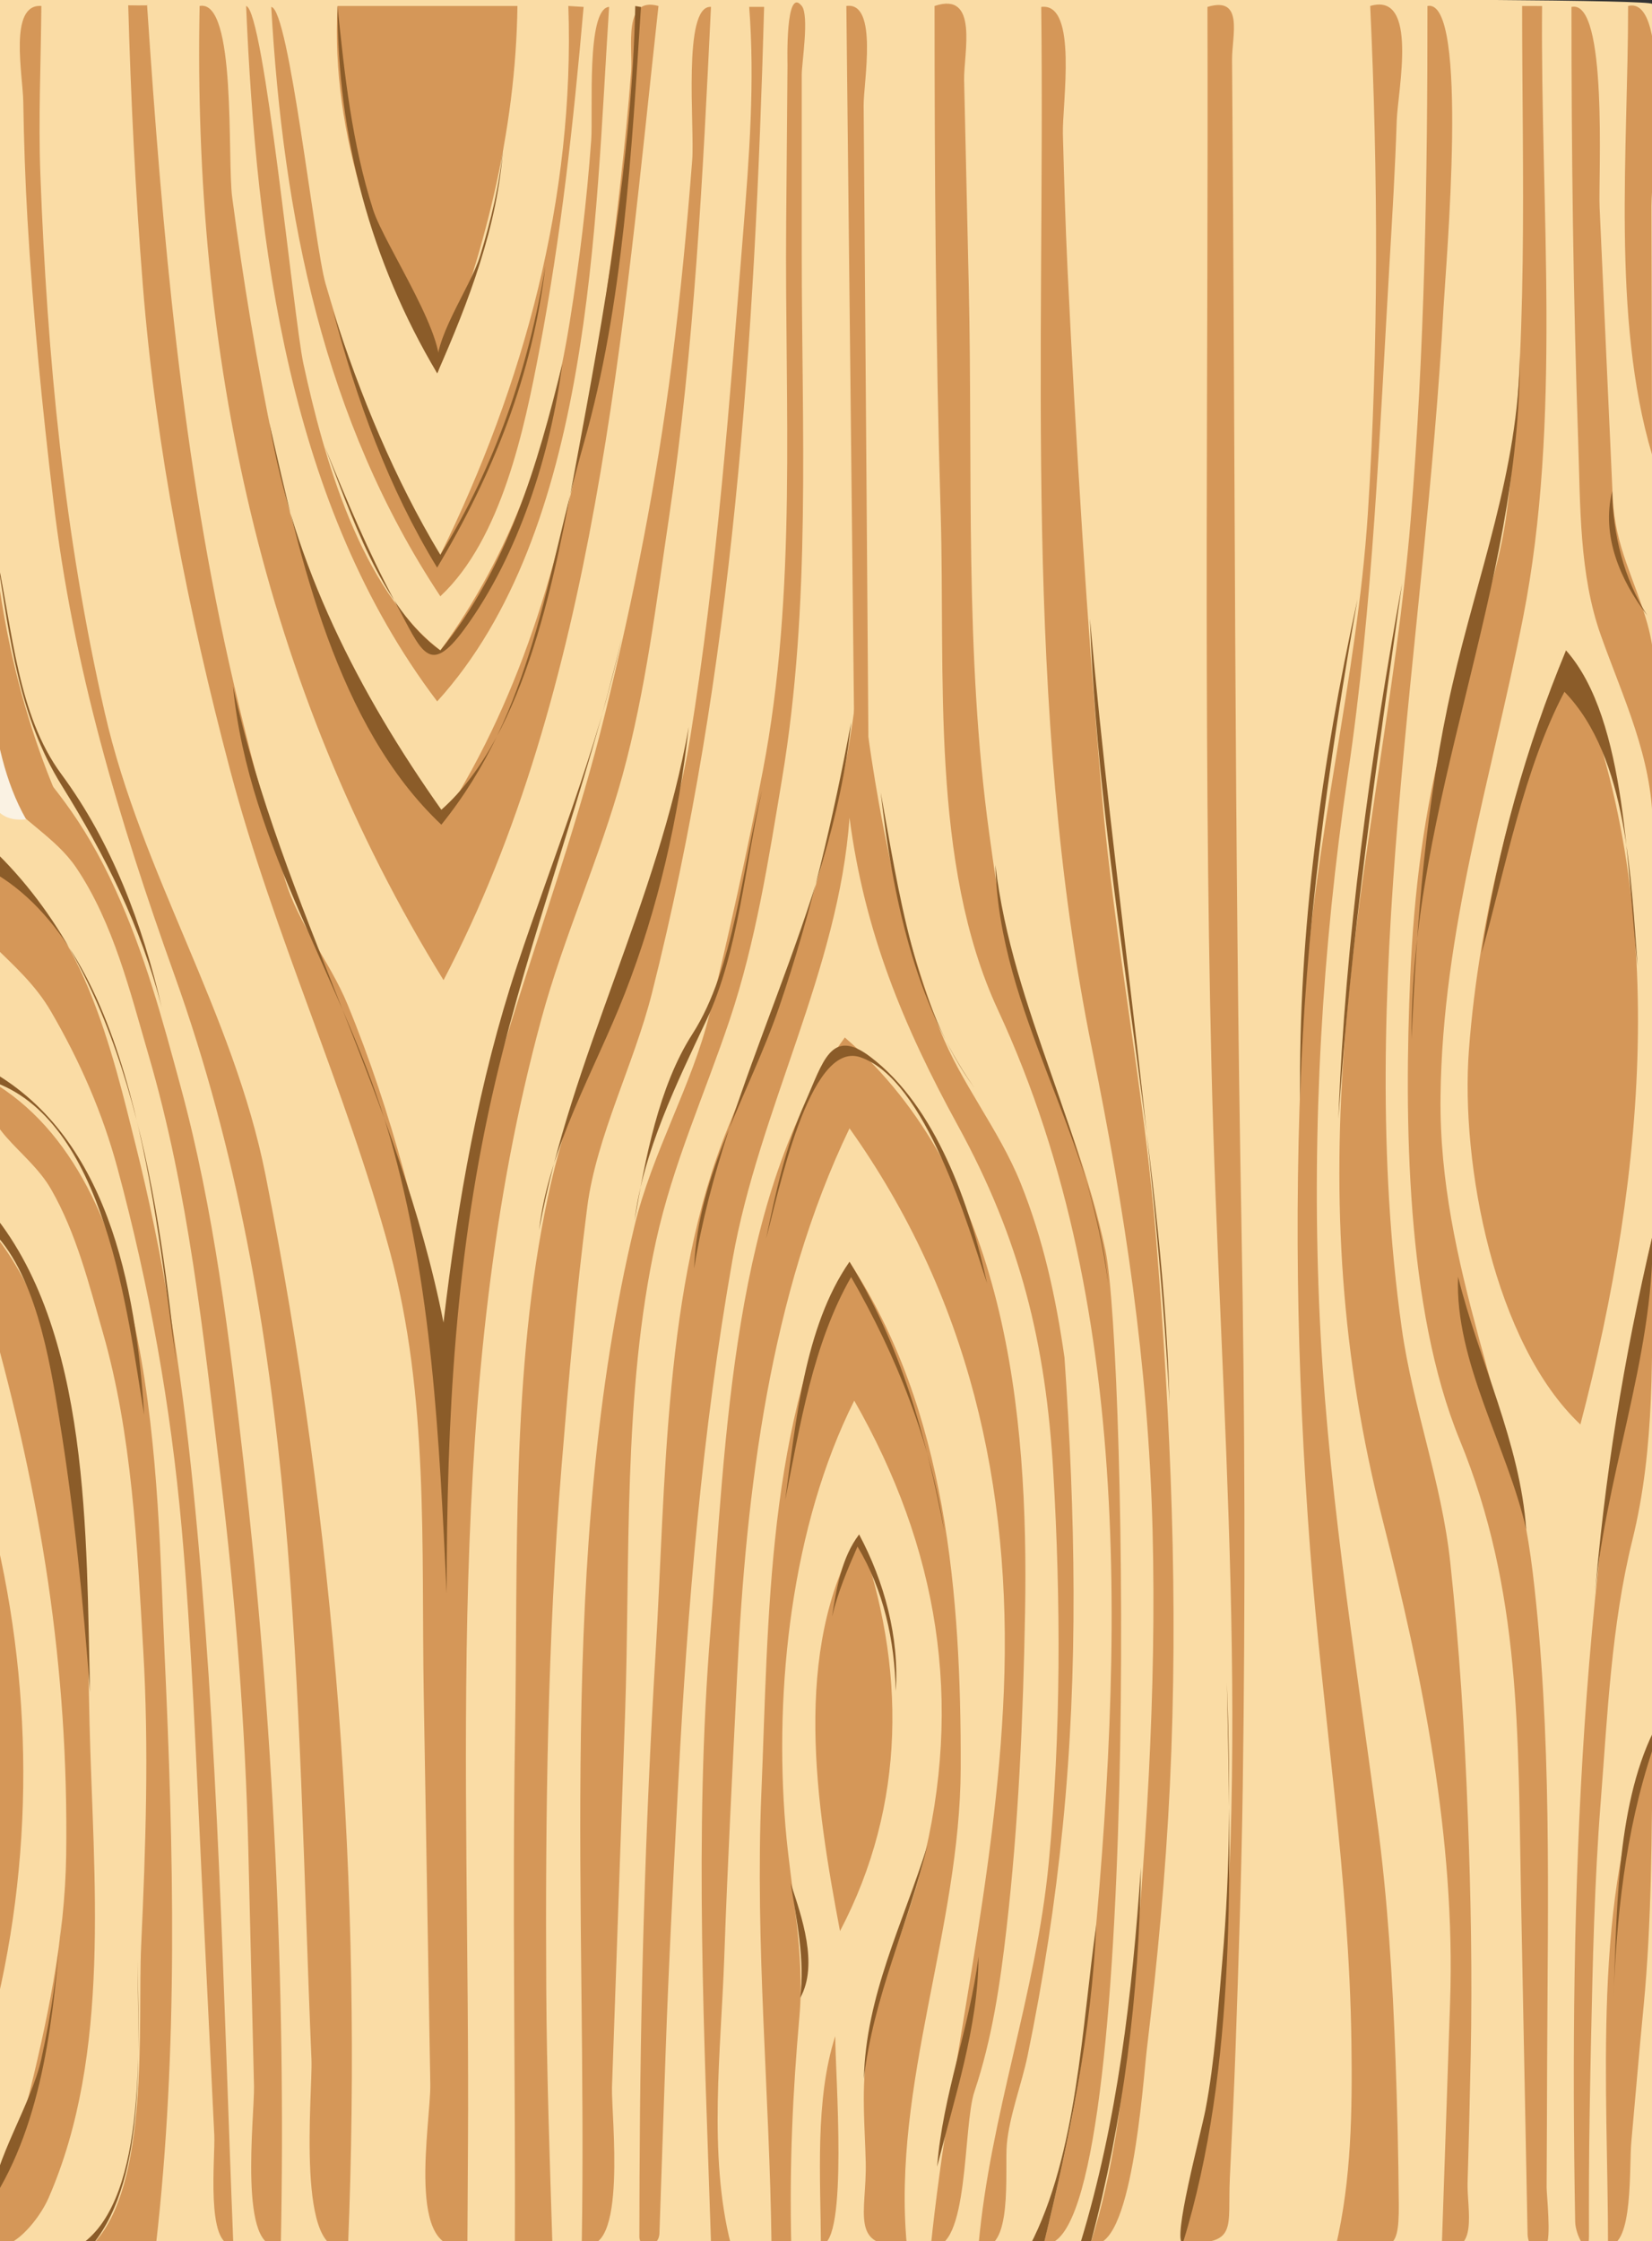 <?xml version="1.0" encoding="utf-8"?>
<!-- Generator: Adobe Illustrator 16.0.0, SVG Export Plug-In . SVG Version: 6.00 Build 0)  -->
<!DOCTYPE svg PUBLIC "-//W3C//DTD SVG 1.1//EN" "http://www.w3.org/Graphics/SVG/1.1/DTD/svg11.dtd">
<svg version="1.1" id="Layer_1" xmlns="http://www.w3.org/2000/svg" xmlns:xlink="http://www.w3.org/1999/xlink" x="0px" y="0px"
	 width="30.959px" height="41.982px" viewBox="-164.367 585.908 30.959 41.982"
	 enable-background="new -164.367 585.908 30.959 41.982" xml:space="preserve">
<rect x="-164.367" y="585.908" width="30.959" height="41.982" fill="#333333" stroke="none"/>
<title>wood</title>
<g>
	<title>Layer 1</title>
	<path id="path3" fill="#FADCA5" d="M-133.408,627.89c0-13.97,0-27.938,0-41.909c0-0.15-19.721-0.073-21.295-0.073
		c-3.221,0-6.443,0-9.664,0c-0.43,0-0.192,4.275-0.192,4.767c0,9.34,0,18.679,0,28.019c0,2.928,0,5.855,0,8.782
		c0,0.555,0.079,0.415,0.645,0.415c1.408,0,2.815,0,4.223,0C-150.931,627.89-142.169,627.89-133.408,627.89"/>
	<path id="path5" fill="#D59758" d="M-160.626,586.02c-0.129,6.473,1.151,12.724,4.571,18.249c2.853-5.44,3.368-12.248,4.028-18.249
		c-0.673-0.188-0.479,0.777-0.513,1.229c-0.053,0.693-0.122,1.383-0.199,2.073c-0.153,1.369-0.345,2.73-0.583,4.087
		c-0.489,2.784-1.205,5.422-2.733,7.816c-1.703-1.764-2.684-4.613-3.176-6.967c-0.325-1.555-0.576-3.08-0.785-4.656
		C-160.111,588.883-159.928,585.887-160.626,586.02"/>
	<path id="path7" fill="#D59758" d="M-159.755,586.02c0.194,4.494,0.802,9.358,3.581,13.027c2.903-3.193,2.957-8.969,3.222-13.01
		c-0.432,0.034-0.298,1.975-0.336,2.5c-0.082,1.138-0.219,2.262-0.4,3.387c-0.365,2.27-1.075,4.307-2.426,6.168
		c-1.499-1.153-2.185-3.609-2.567-5.369C-158.863,591.883-159.415,586.092-159.755,586.02"/>
	<path id="path9" fill="#D59758" d="M-159.284,586.038c0.224,3.915,0.977,7.736,3.169,11.04c1.147-1.069,1.577-3.144,1.857-4.618
		c0.406-2.134,0.639-4.259,0.828-6.422c-0.095-0.006-0.191-0.012-0.286-0.018c0.123,3.58-0.833,7.098-2.399,10.282
		c-1.05-1.513-1.636-3.329-2.15-5.076C-158.474,590.517-158.95,586.066-159.284,586.038"/>
	<path id="path11" fill="#D59758" d="M-158.042,586.02c-0.13,2.439,0.757,4.762,1.868,6.881c0.878-2.196,1.473-4.512,1.504-6.881
		C-155.794,586.02-156.918,586.02-158.042,586.02"/>
	<path id="path13" fill="#D59758" d="M-161.611,586.002c0.286,4.27,0.654,8.539,1.626,12.719c0.288,1.236,0.61,2.447,0.961,3.667
		c0.235,0.813,0.839,1.534,1.168,2.331c0.849,2.059,1.367,4.173,1.8,6.353c0.29-4.19,2.047-7.8,3.032-11.81
		c0.53-2.156,0.966-4.349,1.247-6.553c0.162-1.268,0.283-2.525,0.382-3.801c0.048-0.618-0.185-2.907,0.352-2.871
		c-0.153,3.18-0.313,6.389-0.783,9.54c-0.242,1.62-0.44,3.273-0.875,4.855c-0.429,1.558-1.097,3.007-1.521,4.566
		c-1.863,6.851-1.332,14.092-1.375,21.111c-0.004,0.616-0.007,1.233-0.011,1.849c-1.178,0.307-0.683-2.295-0.695-3.007
		c-0.041-2.435-0.082-4.869-0.123-7.304c-0.047-2.792,0.099-5.58-0.635-8.296c-0.827-3.062-2.176-5.931-2.988-8.997
		c-0.784-2.96-1.4-6.054-1.642-9.109c-0.139-1.751-0.224-3.482-0.273-5.238C-162.025,586.006-161.521,586.016-161.611,586.002"/>
	<path id="path15" fill="#D59758" d="M-157.845,627.99c0.276-6.731-0.235-13.458-1.544-20.06c-0.603-3.042-2.325-5.653-3.013-8.664
		c-0.763-3.334-1.08-6.664-1.208-10.076c-0.04-1.054,0.01-2.115,0.018-3.17c-0.617-0.045-0.347,1.289-0.339,1.793
		c0.012,0.736,0.036,1.472,0.079,2.207c0.102,1.758,0.275,3.503,0.483,5.252c0.371,3.126,1.224,5.975,2.273,8.907
		c2.367,6.61,2.274,13.382,2.566,20.315C-158.505,625.092-158.841,628.325-157.845,627.99"/>
	<path id="path17" fill="#D59758" d="M-159.104,627.96c0.098-4.875-0.144-9.806-0.697-14.648c-0.269-2.356-0.555-4.74-1.177-7.034
		c-0.351-1.295-0.671-2.489-1.226-3.705c-0.597-1.31-1.213-2.046-2.206-3.107c-0.015,0.457-0.113,1.056,0.089,1.33
		c0.349,0.475,1.001,0.801,1.383,1.367c0.699,1.038,1.012,2.336,1.359,3.523c0.746,2.554,1.021,5.217,1.341,7.85
		c0.282,2.32,0.469,4.698,0.525,7.034c0.036,1.472,0.071,2.943,0.106,4.415C-159.593,625.519-159.919,628.2-159.104,627.96"/>
	<path id="path19" fill="#D59758" d="M-164.565,602.209c1.684,0.584,2.355,3.624,2.733,5.121c0.529,2.097,0.864,4.27,1.082,6.42
		c0.478,4.723,0.566,9.467,0.756,14.21c-0.523,0.044-0.337-1.645-0.357-2.054c-0.08-1.646-0.161-3.293-0.241-4.939
		c-0.105-2.147-0.18-4.297-0.371-6.438c-0.203-2.278-0.605-4.521-1.2-6.728c-0.283-1.049-0.706-2.013-1.25-2.947
		c-0.292-0.501-0.681-0.845-1.097-1.252C-164.719,603.395-164.557,602.502-164.565,602.209"/>
	<path id="path21" fill="#D59758" d="M-161.444,627.96c0.422-3.678,0.33-7.388,0.161-11.076c-0.148-3.245-0.115-8.907-3.276-10.735
		c-0.263,0.879,0.708,1.27,1.148,2.035c0.477,0.831,0.708,1.77,0.971,2.684c0.547,1.904,0.642,3.981,0.757,5.949
		c0.109,1.85,0.046,3.691-0.039,5.542c-0.066,1.437,0.174,4.501-0.915,5.602C-162.24,627.96-161.842,627.96-161.444,627.96"/>
	<path id="path23" fill="#D59758" d="M-164.565,608.917c1.931,2.285,1.806,6.474,1.876,9.278c0.071,2.882,0.416,6.175-0.767,8.885
		c-0.272,0.623-1.162,1.478-1.104,0.283c0.031-0.623,0.537-1.412,0.692-2.034c0.376-1.511,0.72-3.106,0.741-4.671
		c0.048-3.523-0.471-6.704-1.423-10.088C-164.686,610.084-164.55,609.422-164.565,608.917"/>
	<path id="path25" fill="#D59758" d="M-164.511,600.778c-0.016-2-0.032-3.998-0.048-5.998c0.066,2.35,0.565,4.697,1.611,6.804
		C-163.278,601.086-163.875,600.542-164.511,600.778"/>
	<path id="path27" fill="#D59758" d="M-164.565,614.205c0.835,3.191,0.855,6.581,0.006,9.757
		C-164.559,620.715-164.478,617.44-164.565,614.205"/>
	<path id="path29" fill="#D59758" d="M-154.718,627.96c0.012-3.192-0.051-6.384,0.003-9.575c0.056-3.308-0.075-6.803,0.615-10.05
		c0.624-2.933,2.184-5.612,2.669-8.62c0.504-3.119,0.74-6.326,0.993-9.475c0.112-1.399,0.219-2.801,0.111-4.203
		c0.093,0,0.187,0,0.28,0c-0.175,6.249-0.569,12.413-2.104,18.482c-0.333,1.318-1.042,2.686-1.211,4.001
		c-0.208,1.618-0.35,3.24-0.482,4.866c-0.263,3.249-0.304,6.519-0.286,9.776c0.009,1.594,0.065,3.186,0.115,4.778
		C-154.23,627.948-154.508,628.006-154.718,627.96"/>
	<path id="path31" fill="#D59758" d="M-153.465,627.942c0.109-6.251-0.479-12.934,0.987-19.062c0.33-1.38,1.086-2.651,1.408-3.979
		c0.367-1.51,0.704-3.025,0.998-4.551c0.648-3.363,0.409-6.855,0.438-10.266c0.009-0.986,0.017-1.974,0.025-2.961
		c0-0.036-0.042-1.489,0.267-1.104c0.144,0.18,0,1.067,0,1.285c0,1.115,0,2.23,0,3.346c0,3.301,0.176,6.573-0.367,9.834
		c-0.252,1.512-0.494,3.066-0.982,4.523c-0.469,1.4-1.062,2.693-1.382,4.148c-0.63,2.864-0.479,5.982-0.581,8.897
		c-0.081,2.317-0.163,4.635-0.244,6.952C-152.915,625.524-152.596,628.225-153.465,627.942"/>
	<path id="path33" fill="#D59758" d="M-144.418,611.34c-0.161-1.125-0.396-2.212-0.823-3.271c-0.407-1.008-1.124-1.876-1.513-2.876
		c-0.839-2.161-1.252-4.534-1.513-6.833c-0.238,2.952-1.339,5.938-2.455,8.665c-1.21,2.958-1.168,6.693-1.359,9.847
		c-0.198,3.271-0.287,6.554-0.301,9.831c-0.001,0.368-0.003,0.736-0.003,1.104c0,0.246,0.367,0.221,0.376-0.066
		c0.039-1.121,0.077-2.242,0.115-3.363c0.059-1.707,0.151-3.411,0.24-5.116c0.17-3.253,0.448-6.546,1.014-9.756
		c0.494-2.806,1.993-5.433,2.193-8.28c0.281,2.143,1.008,3.9,2.031,5.768c1.173,2.139,1.648,4.086,1.788,6.494
		c0.141,2.419,0.146,4.887-0.084,7.3c-0.235,2.478-1.104,4.741-1.319,7.203c0.66,0.151,0.489-1.439,0.532-1.914
		c0.05-0.542,0.276-1.119,0.388-1.654c0.295-1.427,0.518-2.871,0.662-4.321C-144.156,617.172-144.217,614.271-144.418,611.34"/>
	<path id="path35" fill="#D59758" d="M-151.042,627.942c-0.122-3.818-0.321-7.679-0.01-11.492c0.284-3.48,0.396-8.2,2.517-11.107
		c3.031,2.615,3.445,7.049,3.378,10.768c-0.036,1.972-0.121,3.958-0.347,5.918c-0.119,1.037-0.269,2.068-0.602,3.06
		c-0.22,0.655-0.095,3.008-0.818,2.902c0.365-3.507,1.225-6.855,1.369-10.403c0.157-3.84-0.669-7.416-2.892-10.543
		c-1.495,3.107-1.938,6.803-2.104,10.205c-0.087,1.783-0.182,3.564-0.244,5.349c-0.06,1.704-0.303,3.676,0.123,5.345
		C-150.795,627.942-150.919,627.942-151.042,627.942"/>
	<path id="path37" fill="#D59758" d="M-148.357,599.793c-0.05-4.592-0.1-9.183-0.149-13.773c0.602-0.086,0.321,1.434,0.324,1.864
		c0.013,1.626,0.024,3.253,0.037,4.88c0.019,2.551,0.037,5.104,0.057,7.655C-148.177,600.211-148.282,600.006-148.357,599.793"/>
	<path id="path39" fill="#D59758" d="M-146.853,586.02c0,3.174,0.021,6.349,0.115,9.521c0.088,2.975-0.201,6.543,1.073,9.287
		c2.665,5.74,2.308,12.557,1.691,18.717c-0.15,1.494-0.481,2.94-0.833,4.396c1.825,0.254,1.562-16.679,1.157-18.606
		c-0.284-1.355-0.834-2.797-1.349-4.082c-0.478-1.196-0.652-2.45-0.829-3.729c-0.464-3.359-0.308-6.836-0.383-10.217
		c-0.029-1.301-0.059-2.602-0.088-3.901C-146.308,586.906-146.016,585.736-146.853,586.02"/>
	<path id="path41" fill="#D59758" d="M-144.854,586.038c0.075,6.5-0.35,13.108,0.949,19.507c0.613,3.017,1.057,5.918,1.137,9.013
		c0.078,3.046-0.124,6.156-0.425,9.188c-0.141,1.42-0.299,2.823-0.736,4.186c0.774,0.238,0.981-3.034,1.056-3.652
		c0.197-1.64,0.351-3.276,0.43-4.926c0.165-3.446,0.016-6.853-0.262-10.289c-0.225-2.771-0.774-5.512-1.014-8.279
		c-0.282-3.275-0.484-6.554-0.642-9.837c-0.041-0.842-0.064-1.686-0.087-2.528C-144.463,587.858-144.16,585.947-144.854,586.038"/>
	<path id="path43" fill="#D59758" d="M-141.739,586.038c0.02,6.627-0.082,13.248,0.076,19.875
		c0.152,6.393,0.798,12.914-0.003,19.288c-0.119,0.944-0.296,1.807-0.533,2.729c1.041,0.016,0.834-0.268,0.88-1.23
		c0.038-0.809,0.079-1.618,0.107-2.427c0.057-1.635,0.111-3.269,0.135-4.903c0.049-3.475,0.04-6.944-0.023-10.418
		c-0.136-7.307-0.119-14.618-0.178-21.926C-141.281,586.584-141.048,585.827-141.739,586.038"/>
	<path id="path45" fill="#D59758" d="M-138.689,586.02c0.147,3.167,0.16,6.34-0.044,9.505c-0.2,3.096-1.012,6.126-1.195,9.239
		c-0.201,3.416-0.145,6.77,0.114,10.18c0.235,3.093,0.732,6.115,0.773,9.232c0.017,1.288,0.001,2.556-0.293,3.813
		c1.006,0,1.188,0.218,1.181-0.788c-0.007-0.91-0.029-1.819-0.062-2.729c-0.053-1.481-0.146-2.983-0.343-4.453
		c-0.434-3.25-0.955-6.425-1.089-9.71c-0.135-3.3,0.055-6.621,0.539-9.888c0.472-3.176,0.594-6.407,0.783-9.611
		c0.052-0.879,0.104-1.758,0.133-2.637C-138.173,587.604-137.775,585.748-138.689,586.02"/>
	<path id="path47" fill="#D59758" d="M-137.616,586.02c0.001,3.21-0.051,6.432-0.315,9.631c-0.267,3.206-0.971,6.414-1.229,9.649
		c-0.251,3.142-0.076,6.013,0.698,9.058c0.755,2.965,1.374,5.992,1.27,9.064c-0.052,1.522-0.104,3.045-0.155,4.567
		c0.701,0.169,0.47-0.705,0.483-1.188c0.024-0.799,0.042-1.598,0.059-2.397c0.029-1.483,0.003-2.965-0.053-4.447
		c-0.059-1.597-0.16-3.188-0.33-4.776c-0.163-1.519-0.701-2.9-0.911-4.4c-0.888-6.356,0.443-12.772,0.785-19.128
		C-137.274,590.903-136.828,585.866-137.616,586.02"/>
	<path id="path49" fill="#D59758" d="M-149.909,627.942c-0.035-2.83-0.309-5.598-0.19-8.441c0.137-3.286,0.097-6.981,1.652-9.95
		c1.823,2.766,2.093,6.268,2.084,9.479c-0.008,2.992-1.29,5.939-1.01,8.931c-1.097,0.087-0.747-0.607-0.77-1.552
		c-0.015-0.627-0.075-1.263,0.003-1.886c0.162-1.298,0.726-2.388,1.045-3.632c0.796-3.103,0.307-5.998-1.263-8.745
		c-1.176,2.343-1.503,5.397-1.289,7.981c0.098,1.177,0.366,2.37,0.262,3.551c-0.128,1.443-0.188,2.792-0.154,4.264
		C-149.662,627.942-149.785,627.942-149.909,627.942"/>
	<path id="path51" fill="#D59758" d="M-148.267,614.653c-1.266,2.185-0.801,5.088-0.358,7.43
		C-147.378,619.709-147.387,617.123-148.267,614.653"/>
	<path id="path53" fill="#D59758" d="M-148.983,627.96c-0.005-1.243-0.116-2.716,0.269-3.909
		C-148.718,624.693-148.46,627.96-148.983,627.96"/>
	<path id="path55" fill="#D59758" d="M-135.842,586.02c0,3.152,0.127,6.429-0.299,9.559c-0.183,1.341-0.78,2.661-1.132,3.973
		c-0.408,1.523-0.599,3.094-0.666,4.664c-0.112,2.641-0.085,6.197,0.927,8.665c1.16,2.828,1.091,5.534,1.149,8.549
		c0.041,2.108,0.082,4.218,0.123,6.326c0.004,0.169,0.11,0.4,0.345,0.205c0.104-0.088,0.011-0.959,0.012-1.076
		c0.005-0.8,0.007-1.6,0.01-2.399c0.012-3.035,0.092-6.104-0.27-9.119c-0.369-3.067-1.766-5.748-1.728-8.92
		c0.036-3.102,0.952-5.951,1.546-8.966c0.729-3.698,0.323-7.706,0.357-11.46C-135.592,586.02-135.717,586.02-135.842,586.02"/>
	<path id="path57" fill="#D59758" d="M-135.019,598.092c-0.938,2.402-1.626,4.91-1.82,7.485c-0.162,2.142,0.481,5.504,2.089,7.016
		C-133.516,607.88-133.02,602.631-135.019,598.092"/>
	<path id="path59" fill="#D59758" d="M-134.917,586.038c-0.001,2.715,0.032,5.43,0.126,8.143c0.041,1.202,0.018,2.487,0.423,3.625
		c0.417,1.174,0.965,2.291,0.973,3.569c-0.01-1.188,0.218-2.663-0.102-3.79c-0.234-0.826-0.605-1.438-0.646-2.34
		c-0.083-1.819-0.165-3.638-0.247-5.457C-134.415,589.243-134.227,585.883-134.917,586.038"/>
	<path id="path61" fill="#D59758" d="M-133.396,609.043c-1.356,6.046-1.562,12.289-1.452,18.48c0.005,0.278,0.259,0.711,0.259,0.272
		c0-0.354-0.002-0.706,0-1.06c0.003-0.862,0.02-1.725,0.038-2.586c0.032-1.486,0.064-2.981,0.18-4.463
		c0.128-1.633,0.199-3.326,0.594-4.922c0.438-1.775,0.362-3.502,0.379-5.349C-133.398,609.292-133.397,609.167-133.396,609.043"/>
	<path id="path63" fill="#D59758" d="M-134.232,627.972c0.002-2.895-0.32-6.58,0.836-9.292c-0.02,1.614-0.015,3.213-0.17,4.819
		c-0.083,0.847-0.153,1.695-0.23,2.542C-133.838,626.495-133.756,627.989-134.232,627.972"/>
	<path id="path65" fill="#D59758" d="M-133.856,586.02c0.002,2.656-0.314,5.838,0.448,8.402c-0.004-1.551-0.007-3.102-0.011-4.652
		C-133.419,589.201-133.032,585.815-133.856,586.02"/>
	<path id="path67" fill="#8B5C29" d="M-160,598.766c0.915,4.132,3.12,7.733,3.944,11.918c0.266-2.26,0.662-4.52,1.378-6.682
		c0.687-2.073,1.486-3.987,1.964-6.148c-0.661,2.818-1.71,5.51-2.369,8.312c-0.754,3.211-0.913,6.306-0.913,9.59
		c-0.141-2.879-0.266-5.776-1.068-8.561C-157.886,604.343-159.71,601.79-160,598.766"/>
	<path id="path69" fill="#8B5C29" d="M-159.319,593.832c0.448,2.665,1.679,5.06,3.223,7.245c1.596-1.408,2.156-4.504,2.525-6.489
		c0.524-2.816,1.046-5.698,1.109-8.567c0.036,0.006,0.071,0.012,0.107,0.018c-0.173,2.67-0.331,5.581-1.068,8.162
		c-0.729,2.555-0.941,5.006-2.673,7.156C-158.063,599.502-158.746,596.356-159.319,593.832"/>
	<path id="path71" fill="#8B5C29" d="M-156.115,598.092c1.251-1.528,1.828-3.486,2.286-5.371c-0.218,1.688-0.819,3.585-1.833,4.969
		c-0.667,0.908-0.8,0.423-1.283-0.473c-0.514-0.951-0.928-1.943-1.336-2.944C-157.805,595.495-157.221,597.305-156.115,598.092"/>
	<path id="path73" fill="#8B5C29" d="M-156.115,596.302c1.027-1.667,1.651-3.489,1.969-5.413c-0.239,2.039-0.981,3.9-2.029,5.652
		c-0.907-1.484-1.511-3.142-1.952-4.816C-157.617,593.313-156.976,594.872-156.115,596.302"/>
	<path id="path75" fill="#8B5C29" d="M-158.042,586.02c-0.001,2.453,0.615,4.777,1.868,6.881c0.288-0.533-0.986-2.393-1.201-3.064
		C-157.771,588.598-157.911,587.308-158.042,586.02"/>
	<path id="path77" fill="#8B5C29" d="M-156.174,592.901c0.587-1.334,1.141-2.771,1.235-4.237c-0.061,0.694-0.226,1.37-0.43,2.036
		C-155.559,591.319-156.283,592.286-156.174,592.901"/>
	<path id="path79" fill="#8B5C29" d="M-151.46,599.524c-0.19,1.705-0.573,3.398-1.198,4.996c-0.562,1.438-1.426,2.876-1.607,4.434
		C-153.669,605.704-152.04,602.811-151.46,599.524"/>
	<path id="path81" fill="#8B5C29" d="M-150.087,600.718c-0.318,1.37-0.44,3.03-1.042,4.302c-0.55,1.165-1.186,2.465-1.346,3.754
		c0.199-1.143,0.45-2.512,1.085-3.498C-150.601,604.051-150.458,602.124-150.087,600.718"/>
	<path id="path83" fill="#8B5C29" d="M-148.417,599.441c-0.335,1.796-0.755,3.595-1.346,5.325c-0.561,1.64-1.53,3.114-1.596,4.903
		C-150.797,606.153-148.779,602.995-148.417,599.441"/>
	<path id="path85" fill="#8B5C29" d="M-150.01,609.109c0.216-0.779,0.798-3.724,1.766-3.396c1.226,0.415,2.025,3.179,2.375,4.236
		c-0.315-1.453-0.954-3.309-2.188-4.244c-0.74-0.561-0.886,0.101-1.225,0.861C-149.644,607.377-149.833,608.262-150.01,609.109"/>
	<path id="path87" fill="#8B5C29" d="M-147.862,600.754c0.219,1.912,0.627,3.932,1.755,5.531
		C-147.23,604.766-147.53,602.565-147.862,600.754"/>
	<path id="path89" fill="#8B5C29" d="M-145.713,602.108c0.069,2.793,1.839,5.063,2.112,7.842
		C-143.949,607.202-145.397,604.838-145.713,602.108"/>
	<path id="path91" fill="#8B5C29" d="M-148.447,609.544c0.954,1.543,1.446,3.293,1.778,5.061c-0.258-1.694-0.897-3.296-1.748-4.774
		c-0.715,1.244-0.959,2.789-1.235,4.178C-149.454,612.569-149.298,610.768-148.447,609.544"/>
	<path id="path93" fill="#8B5C29" d="M-148.267,614.653c0.471,0.88,0.757,1.935,0.686,2.936c-0.017-0.94-0.227-1.898-0.716-2.709
		c-0.187,0.426-0.37,0.858-0.477,1.312C-148.694,615.67-148.593,615.08-148.267,614.653"/>
	<path id="path95" fill="#8B5C29" d="M-143.941,597.496c0.173,4.937,1.35,9.747,1.492,14.681
		C-142.727,607.24-143.507,602.413-143.941,597.496"/>
	<path id="path97" fill="#8B5C29" d="M-138.928,597.137c-0.543,3.095-0.986,6.227-1.074,9.369
		C-140.038,603.355-139.6,600.208-138.928,597.137"/>
	<path id="path99" fill="#8B5C29" d="M-138.092,596.838c-0.599,3.317-1.066,6.656-1.193,10.026
		C-139.057,603.512-138.558,600.165-138.092,596.838"/>
	<path id="path101" fill="#8B5C29" d="M-135.884,592.542c0.019,4.391-2.054,8.378-2.029,12.831c0.095-2.2,0.269-4.471,0.76-6.621
		C-136.678,596.668-135.907,594.709-135.884,592.542"/>
	<path id="path103" fill="#8B5C29" d="M-135.019,598.092c-0.759,1.82-1.278,3.723-1.582,5.67c0.447-1.584,0.784-3.434,1.552-4.895
		c1.197,1.23,1.243,3.539,1.373,5.133C-133.886,602.338-133.86,599.392-135.019,598.092"/>
	<path id="path105" fill="#8B5C29" d="M-134.154,595.108c-0.207,0.838,0.151,1.67,0.656,2.328
		C-133.936,596.747-134.141,595.918-134.154,595.108"/>
	<path id="path107" fill="#8B5C29" d="M-164.565,608.917c0.86,0.802,1.127,2.461,1.308,3.563c0.279,1.705,0.445,3.404,0.578,5.125
		c-0.079-2.839,0.036-6.8-1.91-9.07C-164.596,608.456-164.544,609.026-164.565,608.917"/>
	<path id="path109" fill="#8B5C29" d="M-164.565,606.149c2.187,0.689,2.592,4.414,2.9,6.266c-0.154-2.414-0.687-5.283-2.984-6.505
		C-164.657,605.889-164.551,606.184-164.565,606.149"/>
	<path id="path111" fill="#8B5C29" d="M-164.565,602.209c2.724,1.492,3.104,6.501,3.497,9.19c-0.359-3.323-0.933-7.216-3.461-9.607
		C-164.536,601.928-164.573,602.086-164.565,602.209"/>
	<path id="path113" fill="#FAF2E3" d="M-163.878,601.255c-0.402-0.704-0.558-1.519-0.663-2.315
		C-164.537,599.684-164.981,601.379-163.878,601.255"/>
	<path id="path115" fill="#8B5C29" d="M-164.416,596.391c0.235,1.486,0.401,2.938,1.205,4.231c0.817,1.313,1.486,2.647,1.874,4.153
		c-0.362-1.554-0.93-3.078-1.882-4.367C-164.037,599.299-164.133,597.711-164.416,596.391"/>
	<path id="path117" fill="#8B5C29" d="M-146.985,620.471c-0.459,1.468-1.158,2.819-1.193,4.386
		C-148.008,623.329-147.343,621.957-146.985,620.471"/>
	<path id="path119" fill="#8B5C29" d="M-149.55,621.187c0.115,0.695,0.268,1.444,0.179,2.148
		C-149.024,622.714-149.343,621.809-149.55,621.187"/>
	<path id="path121" fill="#8B5C29" d="M-146.03,622.559c-0.166,1.338-0.672,2.599-0.775,3.939
		C-146.489,625.232-146.031,623.874-146.03,622.559"/>
	<path id="path123" fill="#8B5C29" d="M-144.806,627.942c0.475-1.958,0.897-3.961,0.984-5.979c-0.27,1.888-0.356,4.315-1.253,6.027
		C-144.985,627.974-144.896,627.958-144.806,627.942"/>
	<path id="path125" fill="#8B5C29" d="M-143.929,627.93c0.612-2.289,0.914-4.676,0.943-7.041c-0.161,2.368-0.44,4.765-1.134,7.041
		C-144.056,627.93-143.993,627.93-143.929,627.93"/>
	<path id="path127" fill="#8B5C29" d="M-142.199,627.93c1.021-3.334,0.895-7.059,0.824-10.503c0.065,1.728,0.069,3.486-0.085,5.21
		c-0.083,0.929-0.141,1.879-0.317,2.797C-141.867,625.896-142.407,627.897-142.199,627.93"/>
	<path id="path129" fill="#8B5C29" d="M-133.396,618.68c-0.517,1.544-0.683,3.175-0.74,4.793c0.073-1.603,0.036-3.666,0.758-5.133
		C-133.384,618.454-133.39,618.567-133.396,618.68"/>
	<path id="path131" fill="#8B5C29" d="M-133.396,609.043c-0.543,2.314-0.914,4.586-1.098,6.951
		C-134.329,613.666-133.372,611.366-133.396,609.043"/>
	<path id="path133" fill="#8B5C29" d="M-137.042,609.825c0.388,1.57,1.165,3.116,1.277,4.738
		C-136.109,613.026-137.109,611.42-137.042,609.825"/>
	<path id="path135" fill="#8B5C29" d="M-164.535,627.172c0.994-1.53,1.179-3.558,1.319-5.329c-0.058,0.881-0.184,1.771-0.376,2.632
		C-163.787,625.348-164.47,626.349-164.535,627.172"/>
	<path id="path137" fill="#8B5C29" d="M-162.637,627.96c1.054-1.288,0.839-3.766,0.853-5.323c-0.002,1.359,0.208,4.428-1.056,5.311
		C-162.772,627.952-162.705,627.957-162.637,627.96"/>
</g>
</svg>
